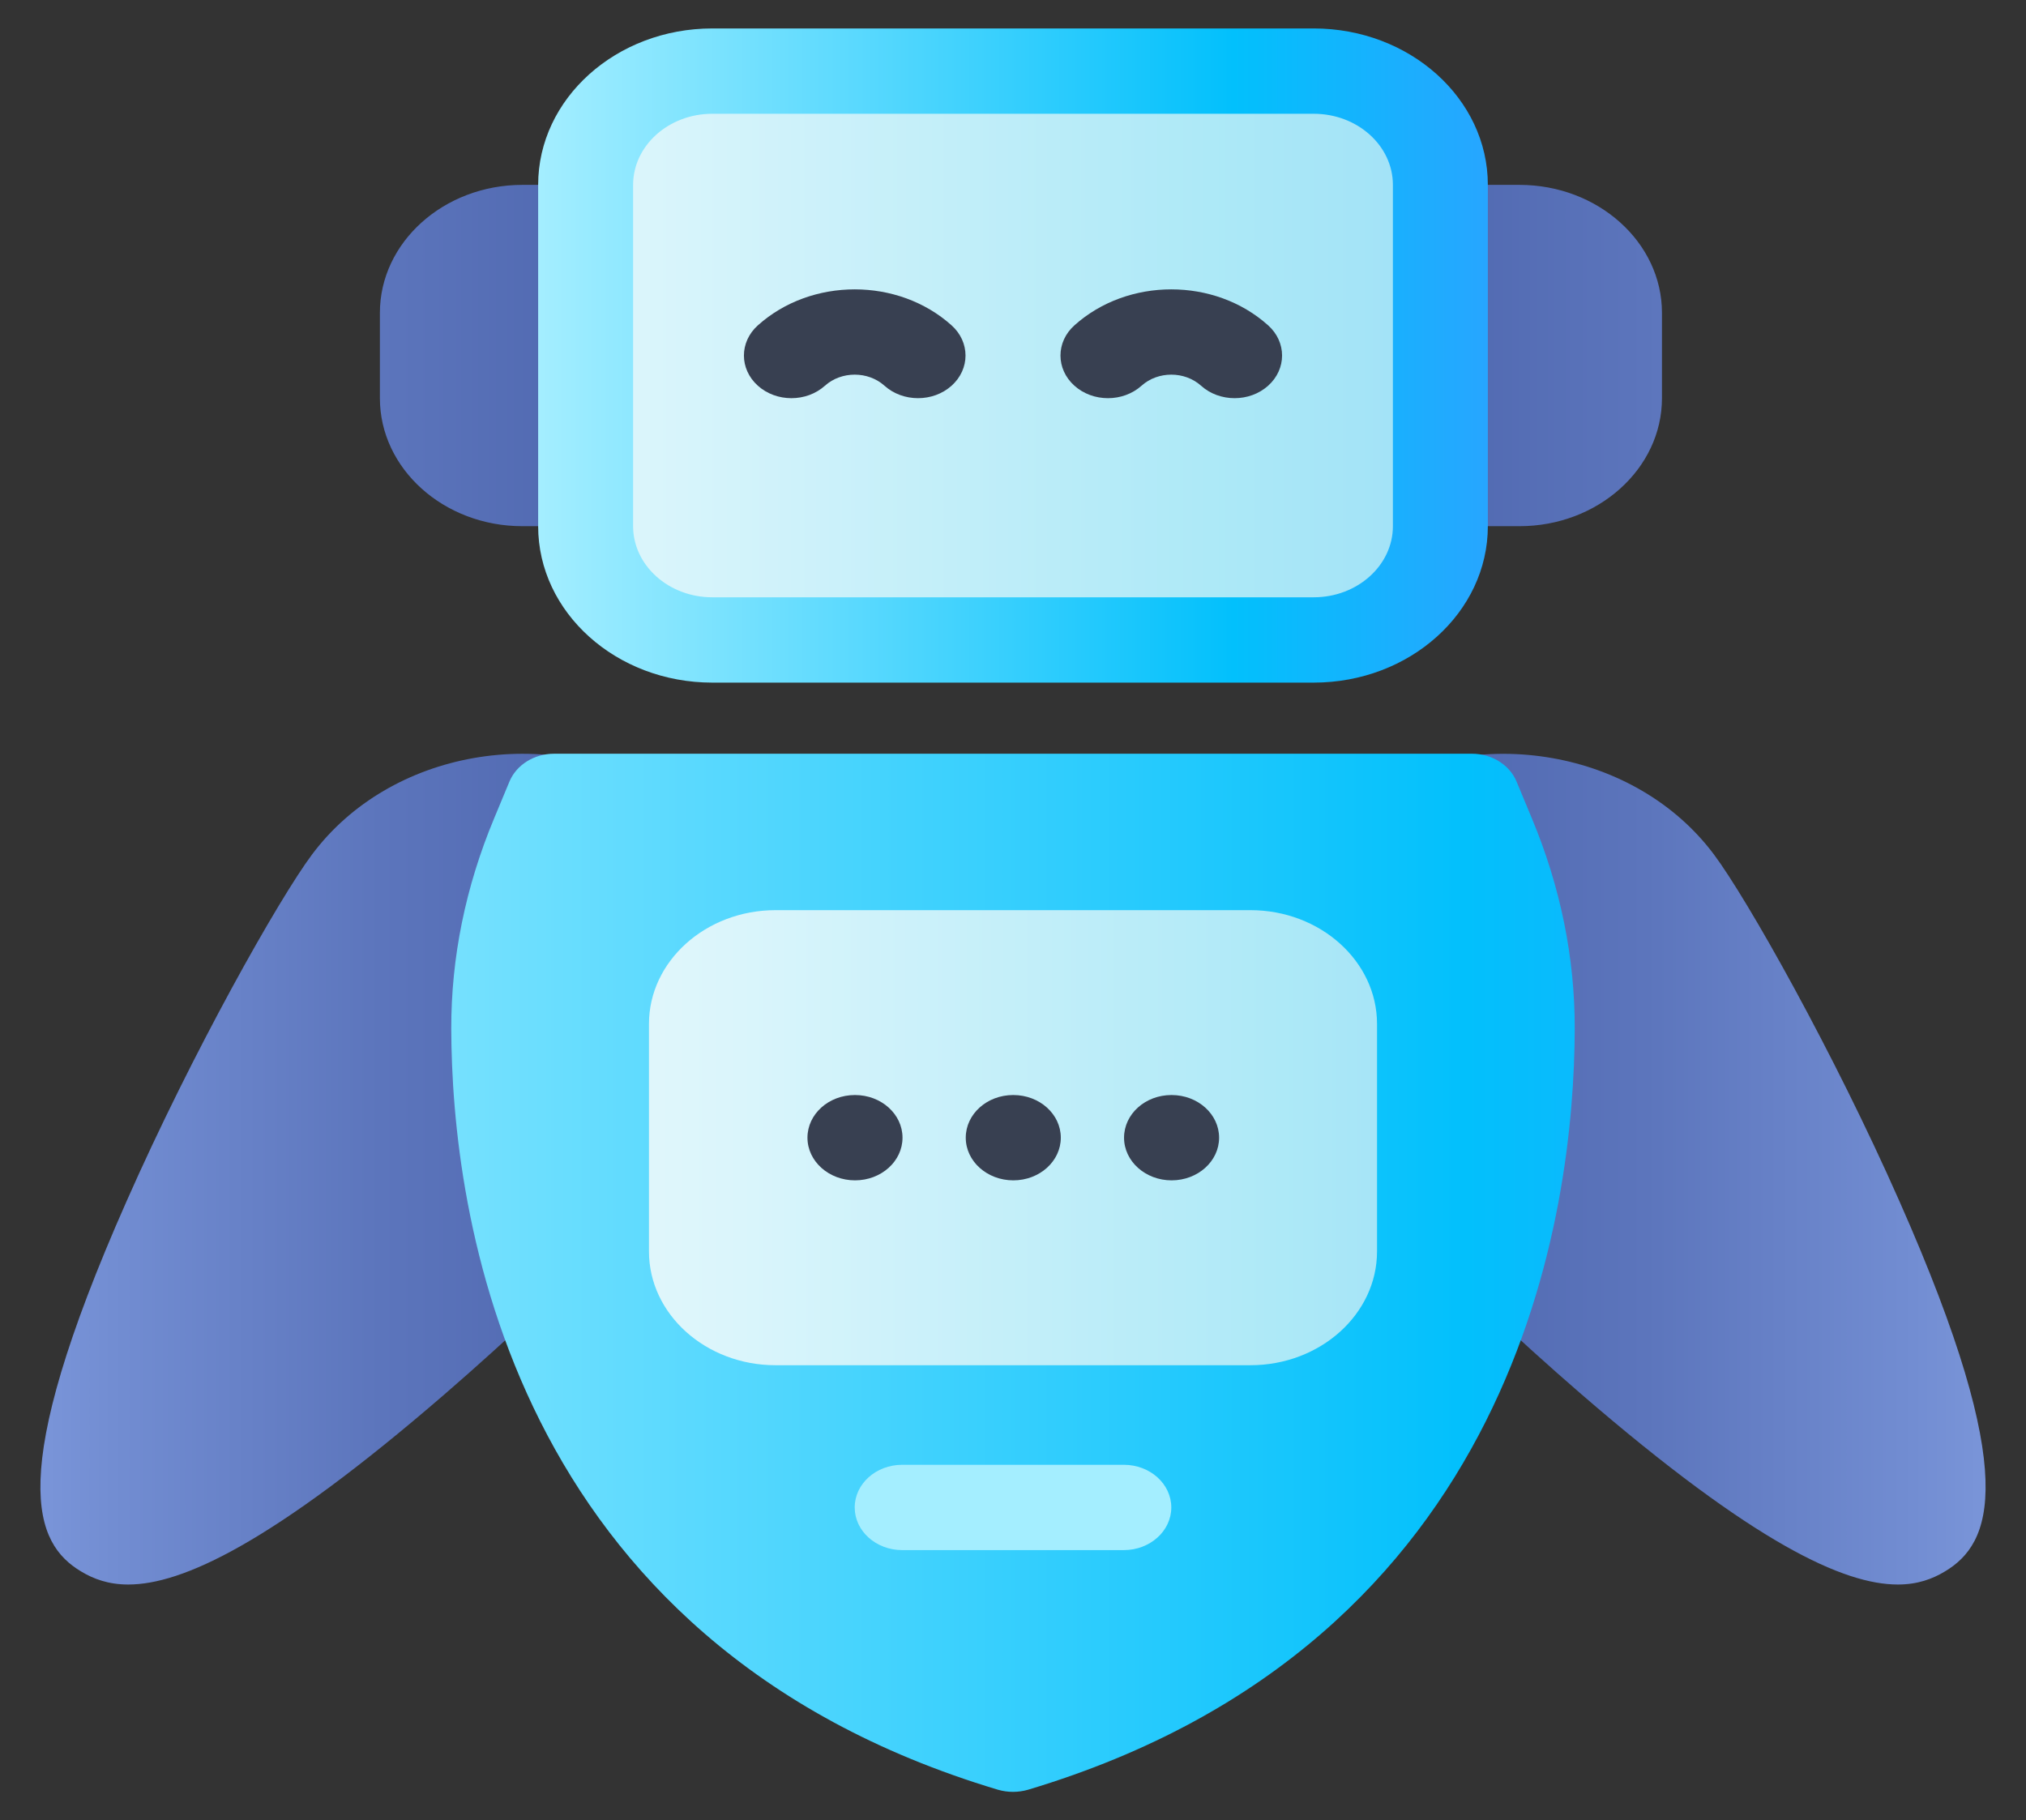 <svg width="69" height="62" viewBox="0 0 69 62" fill="none" xmlns="http://www.w3.org/2000/svg">
<rect x="0" y="0" width="69" height="62" fill="#333333" stroke="none"/>
<path d="M24.948 37.742C24.387 38.493 23.04 39.975 21.277 41.748C19.52 43.521 17.347 45.58 15.148 47.483C9.229 52.598 6.188 53.969 4.366 53.969C3.693 53.969 3.186 53.78 2.76 53.523C1.186 52.579 0.14 50.341 4.302 40.934C6.555 35.829 9.504 30.603 10.63 29.101C13.283 25.551 18.652 24.606 22.598 26.989C24.511 28.142 25.81 29.896 26.252 31.93C26.694 33.959 26.231 36.023 24.948 37.742Z" fill="url(#paint0_linear_104_289)"/>
<path d="M66.24 53.523C65.814 53.78 65.308 53.969 64.634 53.969C62.812 53.969 59.771 52.598 53.852 47.483C49.448 43.676 45.173 39.244 44.052 37.742C42.764 36.023 42.306 33.959 42.748 31.93C43.19 29.896 44.489 28.142 46.403 26.989C50.349 24.606 55.718 25.556 58.37 29.101C59.496 30.603 62.445 35.829 64.698 40.934C68.86 50.341 67.814 52.579 66.24 53.523Z" fill="url(#paint1_linear_104_289)"/>
<path d="M53.631 35.044C53.615 41.167 51.772 55.936 35.012 60.959C34.845 61.007 34.672 61.031 34.5 61.031C34.328 61.031 34.155 61.007 33.988 60.959C17.229 55.936 15.385 41.167 15.369 35.044C15.363 32.623 15.854 30.206 16.83 27.871L17.352 26.616C17.59 26.05 18.193 25.672 18.867 25.672H50.133C50.807 25.672 51.41 26.05 51.648 26.616L52.17 27.871C53.146 30.206 53.637 32.623 53.631 35.044Z" fill="url(#paint2_linear_104_289)"/>
<path d="M38.273 52.797H30.727C29.833 52.797 29.109 52.146 29.109 51.344C29.109 50.541 29.833 49.891 30.727 49.891H38.273C39.167 49.891 39.891 50.541 39.891 51.344C39.891 52.146 39.167 52.797 38.273 52.797Z" fill="#A4EEFF"/>
<path d="M46.898 34.875V42.625C46.898 44.761 44.963 46.5 42.586 46.5H26.414C24.037 46.5 22.102 44.761 22.102 42.625V34.875C22.102 32.739 24.037 31 26.414 31H42.586C44.963 31 46.898 32.739 46.898 34.875Z" fill="url(#paint3_linear_104_289)"/>
<path d="M29.12 40.203C28.227 40.203 27.5 39.553 27.5 38.75C27.5 37.947 28.222 37.297 29.115 37.297H29.12C30.013 37.297 30.737 37.947 30.737 38.75C30.737 39.553 30.013 40.203 29.12 40.203ZM34.511 40.203C33.618 40.203 32.891 39.553 32.891 38.75C32.891 37.947 33.613 37.297 34.505 37.297H34.511C35.404 37.297 36.128 37.947 36.128 38.75C36.128 39.553 35.404 40.203 34.511 40.203ZM39.901 40.203C39.009 40.203 38.282 39.553 38.282 38.75C38.282 37.947 39.003 37.297 39.896 37.297H39.901C40.795 37.297 41.519 37.947 41.519 38.75C41.519 39.553 40.795 40.203 39.901 40.203Z" fill="#384051"/>
<path d="M21.562 7.75V16.469C21.562 17.273 20.84 17.922 19.945 17.922H17.789C15.115 17.922 12.938 15.965 12.938 13.562V10.656C12.938 8.254 15.115 6.297 17.789 6.297H19.945C20.84 6.297 21.562 6.946 21.562 7.75Z" fill="url(#paint4_linear_104_289)"/>
<path d="M56.602 10.656V13.562C56.602 15.965 54.424 17.922 51.75 17.922H49.055C48.16 17.922 47.438 17.273 47.438 16.469V7.75C47.438 6.946 48.16 6.297 49.055 6.297H51.75C54.424 6.297 56.602 8.254 56.602 10.656Z" fill="url(#paint5_linear_104_289)"/>
<path d="M44.742 21.797H24.258C21.876 21.797 19.945 20.062 19.945 17.922V6.297C19.945 4.157 21.876 2.422 24.258 2.422H44.742C47.124 2.422 49.055 4.157 49.055 6.297V17.922C49.055 20.062 47.124 21.797 44.742 21.797Z" fill="#A4EEFF"/>
<path d="M44.742 21.797H24.258C21.876 21.797 19.945 20.062 19.945 17.922V6.297C19.945 4.157 21.876 2.422 24.258 2.422H44.742C47.124 2.422 49.055 4.157 49.055 6.297V17.922C49.055 20.062 47.124 21.797 44.742 21.797Z" fill="url(#paint6_linear_104_289)"/>
<path d="M31.266 13.562C30.852 13.562 30.438 13.421 30.122 13.137C29.563 12.635 28.655 12.635 28.096 13.137C27.465 13.704 26.442 13.704 25.81 13.137C25.178 12.569 25.178 11.649 25.81 11.082C27.629 9.447 30.59 9.447 32.409 11.082C33.041 11.649 33.041 12.569 32.409 13.137C32.093 13.421 31.68 13.562 31.266 13.562ZM42.047 13.562C41.633 13.562 41.219 13.421 40.904 13.137C40.345 12.635 39.437 12.635 38.878 13.137C38.246 13.704 37.223 13.704 36.591 13.137C35.959 12.569 35.959 11.649 36.591 11.082C38.41 9.447 41.371 9.447 43.19 11.082C43.822 11.649 43.822 12.569 43.19 13.137C42.874 13.421 42.461 13.562 42.047 13.562Z" fill="#384051"/>
<path d="M44.742 23.25H24.258C20.988 23.25 18.328 20.86 18.328 17.922V6.297C18.328 3.359 20.988 0.969 24.258 0.969H44.742C48.012 0.969 50.672 3.359 50.672 6.297V17.922C50.672 20.86 48.012 23.25 44.742 23.25ZM24.258 3.875C22.772 3.875 21.562 4.961 21.562 6.297V17.922C21.562 19.257 22.772 20.344 24.258 20.344H44.742C46.228 20.344 47.438 19.257 47.438 17.922V6.297C47.438 4.961 46.228 3.875 44.742 3.875H24.258Z" fill="url(#paint7_linear_104_289)"/>
<defs>
<linearGradient id="paint0_linear_104_289" x1="1.377" y1="31" x2="67.625" y2="31" gradientUnits="userSpaceOnUse">
<stop offset="0.004" stop-color="#7994D8"/>
<stop offset="0.037" stop-color="#728DD2"/>
<stop offset="0.175" stop-color="#5C75BC"/>
<stop offset="0.321" stop-color="#4C64AC"/>
<stop offset="0.48" stop-color="#425AA3"/>
<stop offset="0.677" stop-color="#3F57A0"/>
<stop offset="1" stop-color="#2A428B"/>
</linearGradient>
<linearGradient id="paint1_linear_104_289" x1="67.625" y1="31" x2="1.376" y2="31" gradientUnits="userSpaceOnUse">
<stop offset="0.004" stop-color="#7994D8"/>
<stop offset="0.037" stop-color="#728DD2"/>
<stop offset="0.175" stop-color="#5C75BC"/>
<stop offset="0.321" stop-color="#4C64AC"/>
<stop offset="0.48" stop-color="#425AA3"/>
<stop offset="0.677" stop-color="#3F57A0"/>
<stop offset="1" stop-color="#2A428B"/>
</linearGradient>
<linearGradient id="paint2_linear_104_289" x1="1.376" y1="31" x2="67.624" y2="31" gradientUnits="userSpaceOnUse">
<stop stop-color="#A4EEFF"/>
<stop offset="0.732" stop-color="#02C0FC"/>
<stop offset="1" stop-color="#27A6FF"/>
</linearGradient>
<linearGradient id="paint3_linear_104_289" x1="1.376" y1="31" x2="67.624" y2="31" gradientUnits="userSpaceOnUse">
<stop offset="0.239" stop-color="#E8F8FC"/>
<stop offset="0.36" stop-color="#DAF5FB"/>
<stop offset="0.586" stop-color="#B6EBF8"/>
<stop offset="0.638" stop-color="#ADE9F7"/>
<stop offset="0.973" stop-color="#80CBF7"/>
</linearGradient>
<linearGradient id="paint4_linear_104_289" x1="1.376" y1="31" x2="67.624" y2="31" gradientUnits="userSpaceOnUse">
<stop offset="0.004" stop-color="#7994D8"/>
<stop offset="0.037" stop-color="#728DD2"/>
<stop offset="0.175" stop-color="#5C75BC"/>
<stop offset="0.321" stop-color="#4C64AC"/>
<stop offset="0.48" stop-color="#425AA3"/>
<stop offset="0.677" stop-color="#3F57A0"/>
<stop offset="1" stop-color="#2A428B"/>
</linearGradient>
<linearGradient id="paint5_linear_104_289" x1="67.624" y1="31" x2="1.376" y2="31" gradientUnits="userSpaceOnUse">
<stop offset="0.004" stop-color="#7994D8"/>
<stop offset="0.037" stop-color="#728DD2"/>
<stop offset="0.175" stop-color="#5C75BC"/>
<stop offset="0.321" stop-color="#4C64AC"/>
<stop offset="0.48" stop-color="#425AA3"/>
<stop offset="0.677" stop-color="#3F57A0"/>
<stop offset="1" stop-color="#2A428B"/>
</linearGradient>
<linearGradient id="paint6_linear_104_289" x1="1.376" y1="31" x2="67.624" y2="31" gradientUnits="userSpaceOnUse">
<stop offset="0.184" stop-color="#E8F8FC"/>
<stop offset="0.31" stop-color="#DAF5FB"/>
<stop offset="0.547" stop-color="#B6EBF8"/>
<stop offset="0.601" stop-color="#ADE9F7"/>
<stop offset="0.723" stop-color="#A0E1F7"/>
<stop offset="0.943" stop-color="#80CBF7"/>
</linearGradient>
<linearGradient id="paint7_linear_104_289" x1="18.328" y1="12.109" x2="50.672" y2="12.109" gradientUnits="userSpaceOnUse">
<stop stop-color="#A4EEFF"/>
<stop offset="0.732" stop-color="#02C0FC"/>
<stop offset="1" stop-color="#27A6FF"/>
</linearGradient>
</defs>
</svg>
